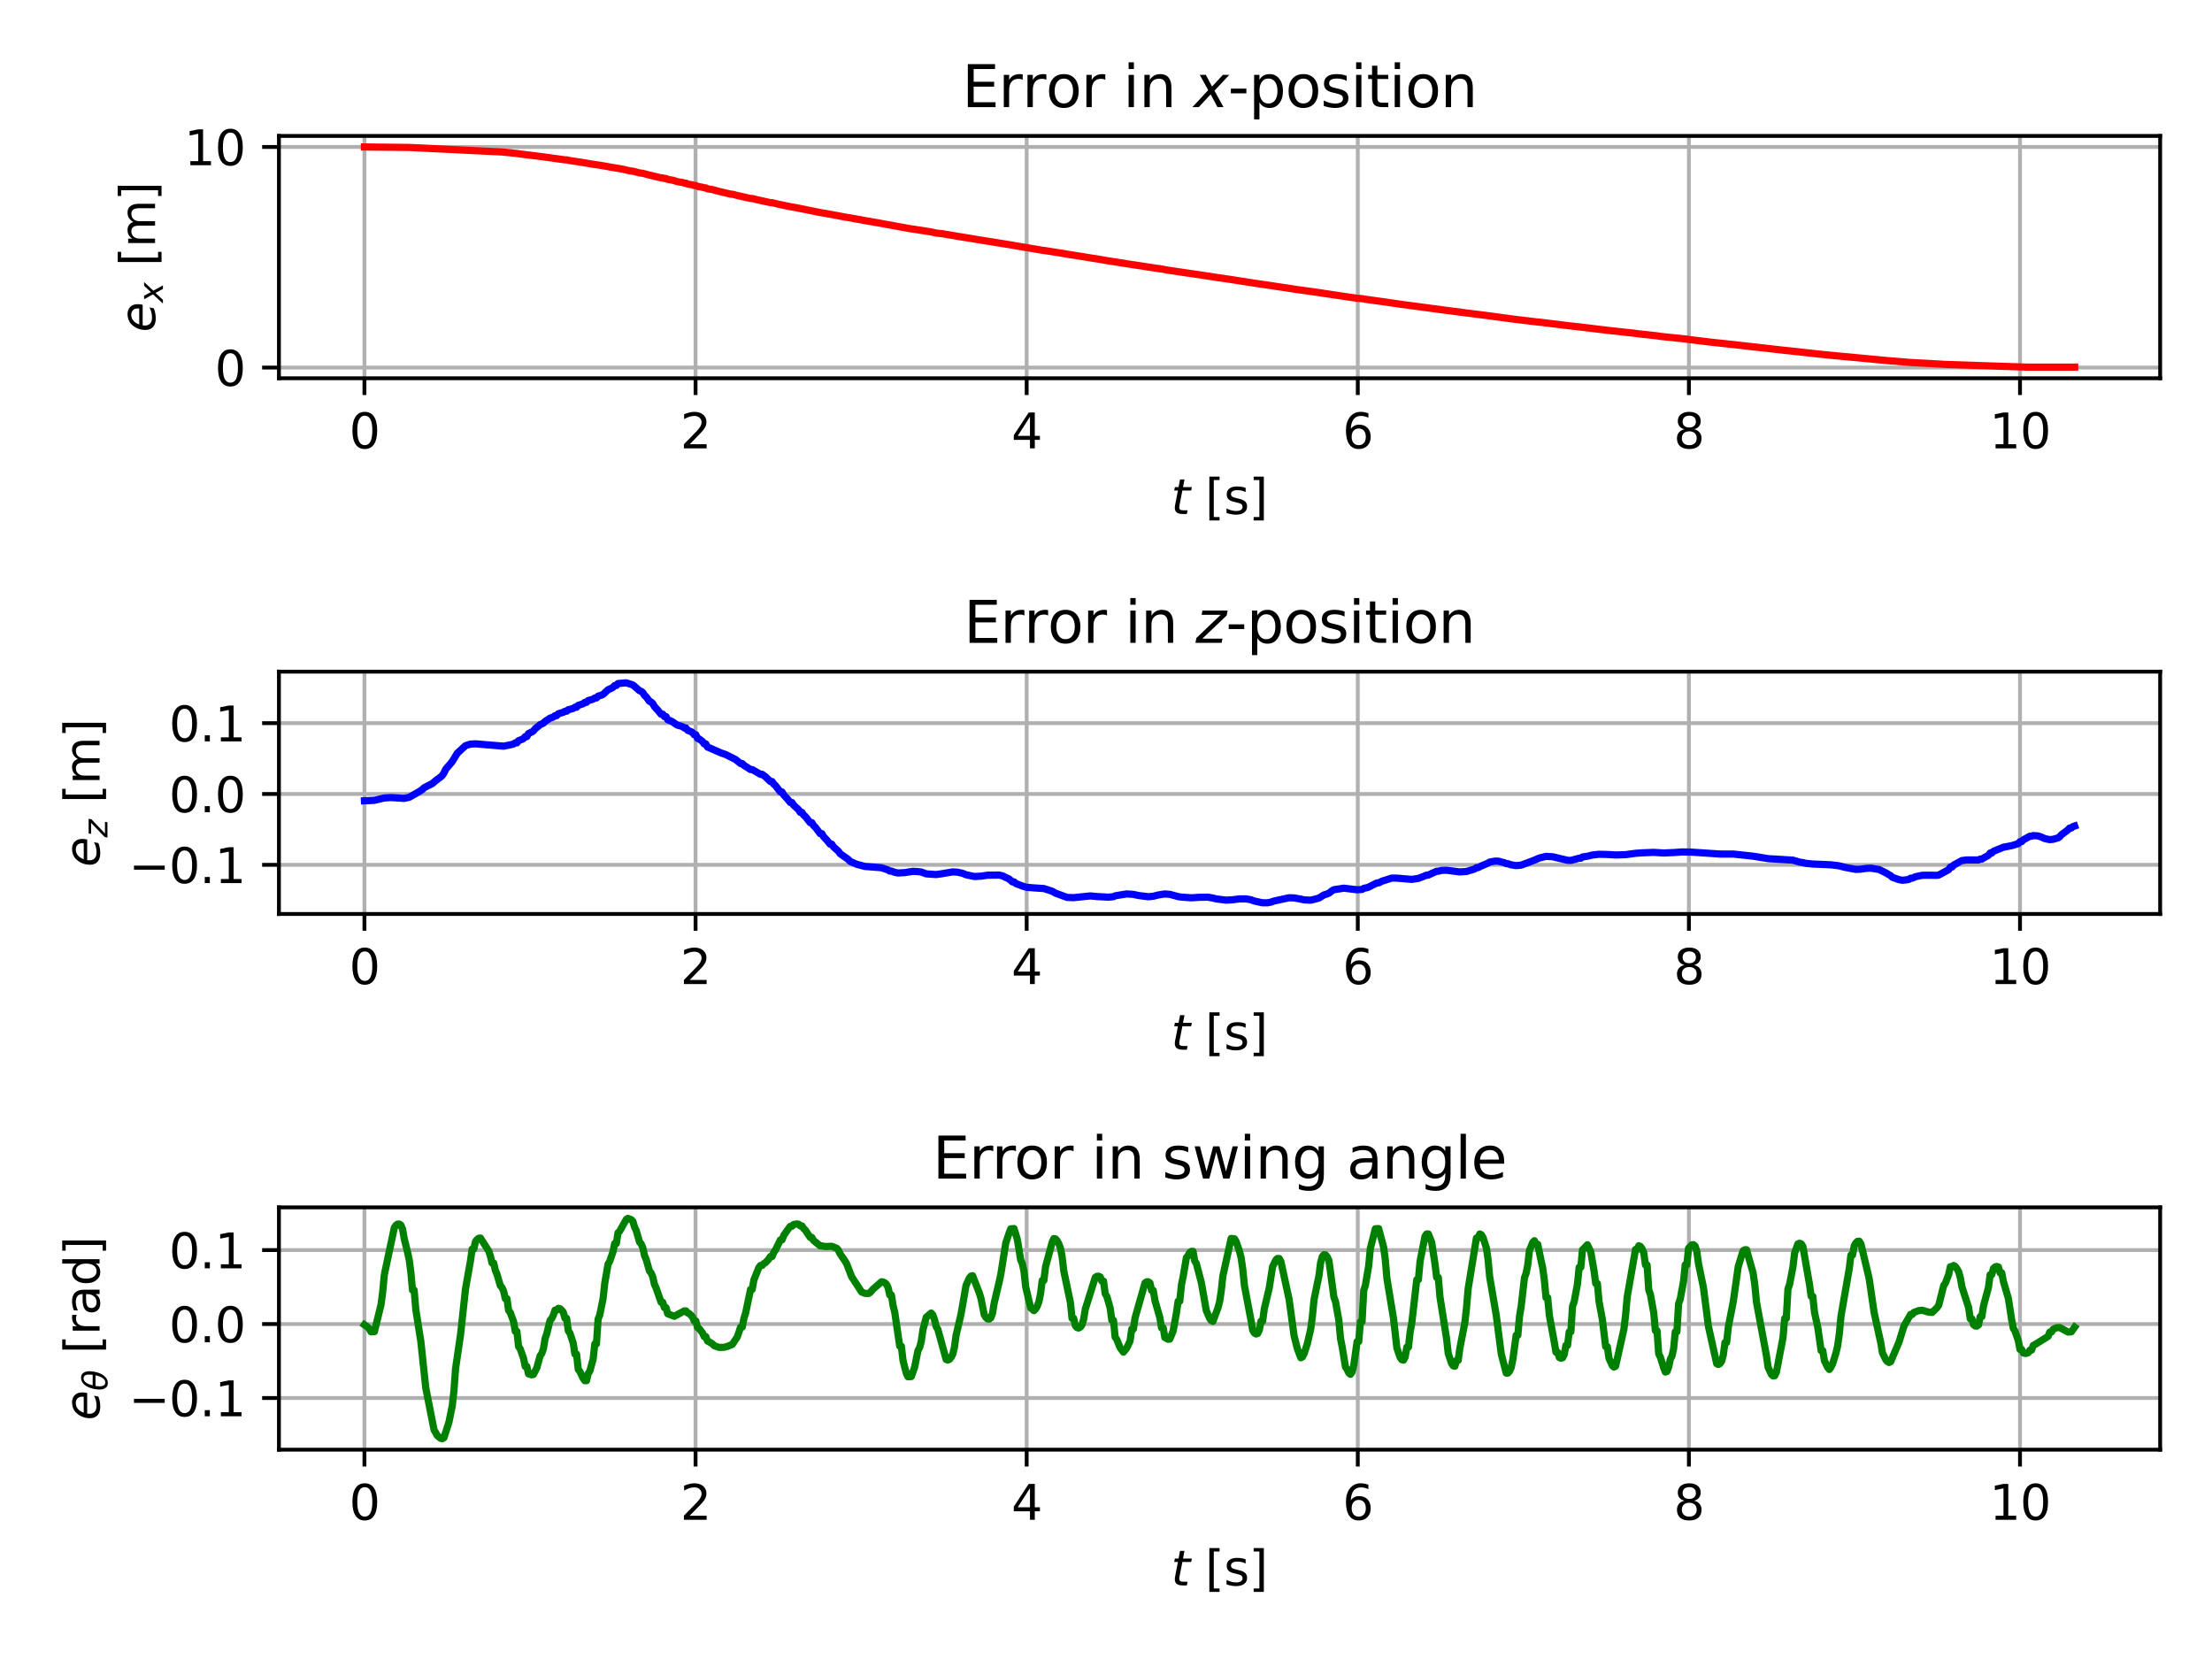<?xml version="1.0" encoding="utf-8" standalone="no"?>
<!DOCTYPE svg PUBLIC "-//W3C//DTD SVG 1.1//EN"
  "http://www.w3.org/Graphics/SVG/1.1/DTD/svg11.dtd">
<svg xmlns:xlink="http://www.w3.org/1999/xlink" width="460.8pt" height="345.6pt" viewBox="0 0 460.8 345.6" xmlns="http://www.w3.org/2000/svg" version="1.1">
 <defs>
  <style type="text/css">*{stroke-linejoin: round; stroke-linecap: butt}</style>
 </defs>
 <g id="figure_1">
  <g id="patch_1">
   <path d="M 0 345.6 
L 460.8 345.6 
L 460.8 0 
L 0 0 
z
" style="fill: #ffffff"/>
  </g>
  <g id="axes_1">
   <g id="patch_2">
    <path d="M 58.106 78.797 
L 450 78.797 
L 450 28.32 
L 58.106 28.32 
z
" style="fill: #ffffff"/>
   </g>
   <g id="matplotlib.axis_1">
    <g id="xtick_1">
     <g id="line2d_1">
      <path d="M 75.919 78.797 
L 75.919 28.32 
" clip-path="url(#pa7d3e29ae8)" style="fill: none; stroke: #b0b0b0; stroke-width: 0.8; stroke-linecap: square"/>
     </g>
     <g id="line2d_2">
      <defs>
       <path id="me70b15840b" d="M 0 0 
L 0 3.5 
" style="stroke: #000000; stroke-width: 0.8"/>
      </defs>
      <g>
       <use xlink:href="#me70b15840b" x="75.919" y="78.797" style="stroke: #000000; stroke-width: 0.8"/>
      </g>
     </g>
     <g id="text_1">
      <!-- 0 -->
      <g transform="translate(72.738 93.396)scale(0.1 -0.1)">
       <defs>
        <path id="DejaVuSans-30" d="M 2034 4250 
Q 1547 4250 1301 3770 
Q 1056 3291 1056 2328 
Q 1056 1369 1301 889 
Q 1547 409 2034 409 
Q 2525 409 2770 889 
Q 3016 1369 3016 2328 
Q 3016 3291 2770 3770 
Q 2525 4250 2034 4250 
z
M 2034 4750 
Q 2819 4750 3233 4129 
Q 3647 3509 3647 2328 
Q 3647 1150 3233 529 
Q 2819 -91 2034 -91 
Q 1250 -91 836 529 
Q 422 1150 422 2328 
Q 422 3509 836 4129 
Q 1250 4750 2034 4750 
z
" transform="scale(0.016)"/>
       </defs>
       <use xlink:href="#DejaVuSans-30"/>
      </g>
     </g>
    </g>
    <g id="xtick_2">
     <g id="line2d_3">
      <path d="M 144.897 78.797 
L 144.897 28.32 
" clip-path="url(#pa7d3e29ae8)" style="fill: none; stroke: #b0b0b0; stroke-width: 0.8; stroke-linecap: square"/>
     </g>
     <g id="line2d_4">
      <g>
       <use xlink:href="#me70b15840b" x="144.897" y="78.797" style="stroke: #000000; stroke-width: 0.8"/>
      </g>
     </g>
     <g id="text_2">
      <!-- 2 -->
      <g transform="translate(141.715 93.396)scale(0.1 -0.1)">
       <defs>
        <path id="DejaVuSans-32" d="M 1228 531 
L 3431 531 
L 3431 0 
L 469 0 
L 469 531 
Q 828 903 1448 1529 
Q 2069 2156 2228 2338 
Q 2531 2678 2651 2914 
Q 2772 3150 2772 3378 
Q 2772 3750 2511 3984 
Q 2250 4219 1831 4219 
Q 1534 4219 1204 4116 
Q 875 4013 500 3803 
L 500 4441 
Q 881 4594 1212 4672 
Q 1544 4750 1819 4750 
Q 2544 4750 2975 4387 
Q 3406 4025 3406 3419 
Q 3406 3131 3298 2873 
Q 3191 2616 2906 2266 
Q 2828 2175 2409 1742 
Q 1991 1309 1228 531 
z
" transform="scale(0.016)"/>
       </defs>
       <use xlink:href="#DejaVuSans-32"/>
      </g>
     </g>
    </g>
    <g id="xtick_3">
     <g id="line2d_5">
      <path d="M 213.874 78.797 
L 213.874 28.32 
" clip-path="url(#pa7d3e29ae8)" style="fill: none; stroke: #b0b0b0; stroke-width: 0.8; stroke-linecap: square"/>
     </g>
     <g id="line2d_6">
      <g>
       <use xlink:href="#me70b15840b" x="213.874" y="78.797" style="stroke: #000000; stroke-width: 0.8"/>
      </g>
     </g>
     <g id="text_3">
      <!-- 4 -->
      <g transform="translate(210.693 93.396)scale(0.1 -0.1)">
       <defs>
        <path id="DejaVuSans-34" d="M 2419 4116 
L 825 1625 
L 2419 1625 
L 2419 4116 
z
M 2253 4666 
L 3047 4666 
L 3047 1625 
L 3713 1625 
L 3713 1100 
L 3047 1100 
L 3047 0 
L 2419 0 
L 2419 1100 
L 313 1100 
L 313 1709 
L 2253 4666 
z
" transform="scale(0.016)"/>
       </defs>
       <use xlink:href="#DejaVuSans-34"/>
      </g>
     </g>
    </g>
    <g id="xtick_4">
     <g id="line2d_7">
      <path d="M 282.851 78.797 
L 282.851 28.32 
" clip-path="url(#pa7d3e29ae8)" style="fill: none; stroke: #b0b0b0; stroke-width: 0.8; stroke-linecap: square"/>
     </g>
     <g id="line2d_8">
      <g>
       <use xlink:href="#me70b15840b" x="282.851" y="78.797" style="stroke: #000000; stroke-width: 0.8"/>
      </g>
     </g>
     <g id="text_4">
      <!-- 6 -->
      <g transform="translate(279.67 93.396)scale(0.1 -0.1)">
       <defs>
        <path id="DejaVuSans-36" d="M 2113 2584 
Q 1688 2584 1439 2293 
Q 1191 2003 1191 1497 
Q 1191 994 1439 701 
Q 1688 409 2113 409 
Q 2538 409 2786 701 
Q 3034 994 3034 1497 
Q 3034 2003 2786 2293 
Q 2538 2584 2113 2584 
z
M 3366 4563 
L 3366 3988 
Q 3128 4100 2886 4159 
Q 2644 4219 2406 4219 
Q 1781 4219 1451 3797 
Q 1122 3375 1075 2522 
Q 1259 2794 1537 2939 
Q 1816 3084 2150 3084 
Q 2853 3084 3261 2657 
Q 3669 2231 3669 1497 
Q 3669 778 3244 343 
Q 2819 -91 2113 -91 
Q 1303 -91 875 529 
Q 447 1150 447 2328 
Q 447 3434 972 4092 
Q 1497 4750 2381 4750 
Q 2619 4750 2861 4703 
Q 3103 4656 3366 4563 
z
" transform="scale(0.016)"/>
       </defs>
       <use xlink:href="#DejaVuSans-36"/>
      </g>
     </g>
    </g>
    <g id="xtick_5">
     <g id="line2d_9">
      <path d="M 351.828 78.797 
L 351.828 28.32 
" clip-path="url(#pa7d3e29ae8)" style="fill: none; stroke: #b0b0b0; stroke-width: 0.8; stroke-linecap: square"/>
     </g>
     <g id="line2d_10">
      <g>
       <use xlink:href="#me70b15840b" x="351.828" y="78.797" style="stroke: #000000; stroke-width: 0.8"/>
      </g>
     </g>
     <g id="text_5">
      <!-- 8 -->
      <g transform="translate(348.647 93.396)scale(0.1 -0.1)">
       <defs>
        <path id="DejaVuSans-38" d="M 2034 2216 
Q 1584 2216 1326 1975 
Q 1069 1734 1069 1313 
Q 1069 891 1326 650 
Q 1584 409 2034 409 
Q 2484 409 2743 651 
Q 3003 894 3003 1313 
Q 3003 1734 2745 1975 
Q 2488 2216 2034 2216 
z
M 1403 2484 
Q 997 2584 770 2862 
Q 544 3141 544 3541 
Q 544 4100 942 4425 
Q 1341 4750 2034 4750 
Q 2731 4750 3128 4425 
Q 3525 4100 3525 3541 
Q 3525 3141 3298 2862 
Q 3072 2584 2669 2484 
Q 3125 2378 3379 2068 
Q 3634 1759 3634 1313 
Q 3634 634 3220 271 
Q 2806 -91 2034 -91 
Q 1263 -91 848 271 
Q 434 634 434 1313 
Q 434 1759 690 2068 
Q 947 2378 1403 2484 
z
M 1172 3481 
Q 1172 3119 1398 2916 
Q 1625 2713 2034 2713 
Q 2441 2713 2670 2916 
Q 2900 3119 2900 3481 
Q 2900 3844 2670 4047 
Q 2441 4250 2034 4250 
Q 1625 4250 1398 4047 
Q 1172 3844 1172 3481 
z
" transform="scale(0.016)"/>
       </defs>
       <use xlink:href="#DejaVuSans-38"/>
      </g>
     </g>
    </g>
    <g id="xtick_6">
     <g id="line2d_11">
      <path d="M 420.805 78.797 
L 420.805 28.32 
" clip-path="url(#pa7d3e29ae8)" style="fill: none; stroke: #b0b0b0; stroke-width: 0.8; stroke-linecap: square"/>
     </g>
     <g id="line2d_12">
      <g>
       <use xlink:href="#me70b15840b" x="420.805" y="78.797" style="stroke: #000000; stroke-width: 0.8"/>
      </g>
     </g>
     <g id="text_6">
      <!-- 10 -->
      <g transform="translate(414.443 93.396)scale(0.1 -0.1)">
       <defs>
        <path id="DejaVuSans-31" d="M 794 531 
L 1825 531 
L 1825 4091 
L 703 3866 
L 703 4441 
L 1819 4666 
L 2450 4666 
L 2450 531 
L 3481 531 
L 3481 0 
L 794 0 
L 794 531 
z
" transform="scale(0.016)"/>
       </defs>
       <use xlink:href="#DejaVuSans-31"/>
       <use xlink:href="#DejaVuSans-30" x="63.623"/>
      </g>
     </g>
    </g>
    <g id="text_7">
     <!-- $t$ [s] -->
     <g transform="translate(243.953 107.074)scale(0.1 -0.1)">
      <defs>
       <path id="DejaVuSans-Oblique-74" d="M 2706 3500 
L 2619 3053 
L 1472 3053 
L 1100 1153 
Q 1081 1047 1072 975 
Q 1063 903 1063 863 
Q 1063 663 1183 572 
Q 1303 481 1569 481 
L 2150 481 
L 2053 0 
L 1503 0 
Q 991 0 739 200 
Q 488 400 488 806 
Q 488 878 497 964 
Q 506 1050 525 1153 
L 897 3053 
L 409 3053 
L 500 3500 
L 978 3500 
L 1172 4494 
L 1747 4494 
L 1556 3500 
L 2706 3500 
z
" transform="scale(0.016)"/>
       <path id="DejaVuSans-20" transform="scale(0.016)"/>
       <path id="DejaVuSans-5b" d="M 550 4863 
L 1875 4863 
L 1875 4416 
L 1125 4416 
L 1125 -397 
L 1875 -397 
L 1875 -844 
L 550 -844 
L 550 4863 
z
" transform="scale(0.016)"/>
       <path id="DejaVuSans-73" d="M 2834 3397 
L 2834 2853 
Q 2591 2978 2328 3040 
Q 2066 3103 1784 3103 
Q 1356 3103 1142 2972 
Q 928 2841 928 2578 
Q 928 2378 1081 2264 
Q 1234 2150 1697 2047 
L 1894 2003 
Q 2506 1872 2764 1633 
Q 3022 1394 3022 966 
Q 3022 478 2636 193 
Q 2250 -91 1575 -91 
Q 1294 -91 989 -36 
Q 684 19 347 128 
L 347 722 
Q 666 556 975 473 
Q 1284 391 1588 391 
Q 1994 391 2212 530 
Q 2431 669 2431 922 
Q 2431 1156 2273 1281 
Q 2116 1406 1581 1522 
L 1381 1569 
Q 847 1681 609 1914 
Q 372 2147 372 2553 
Q 372 3047 722 3315 
Q 1072 3584 1716 3584 
Q 2034 3584 2315 3537 
Q 2597 3491 2834 3397 
z
" transform="scale(0.016)"/>
       <path id="DejaVuSans-5d" d="M 1947 4863 
L 1947 -844 
L 622 -844 
L 622 -397 
L 1369 -397 
L 1369 4416 
L 622 4416 
L 622 4863 
L 1947 4863 
z
" transform="scale(0.016)"/>
      </defs>
      <use xlink:href="#DejaVuSans-Oblique-74" transform="translate(0 0.016)"/>
      <use xlink:href="#DejaVuSans-20" transform="translate(39.209 0.016)"/>
      <use xlink:href="#DejaVuSans-5b" transform="translate(70.996 0.016)"/>
      <use xlink:href="#DejaVuSans-73" transform="translate(110.01 0.016)"/>
      <use xlink:href="#DejaVuSans-5d" transform="translate(162.109 0.016)"/>
     </g>
    </g>
   </g>
   <g id="matplotlib.axis_2">
    <g id="ytick_1">
     <g id="line2d_13">
      <path d="M 58.106 76.574 
L 450 76.574 
" clip-path="url(#pa7d3e29ae8)" style="fill: none; stroke: #b0b0b0; stroke-width: 0.8; stroke-linecap: square"/>
     </g>
     <g id="line2d_14">
      <defs>
       <path id="mbb4d085fab" d="M 0 0 
L -3.5 0 
" style="stroke: #000000; stroke-width: 0.8"/>
      </defs>
      <g>
       <use xlink:href="#mbb4d085fab" x="58.106" y="76.574" style="stroke: #000000; stroke-width: 0.8"/>
      </g>
     </g>
     <g id="text_8">
      <!-- 0 -->
      <g transform="translate(44.743 80.374)scale(0.1 -0.1)">
       <use xlink:href="#DejaVuSans-30"/>
      </g>
     </g>
    </g>
    <g id="ytick_2">
     <g id="line2d_15">
      <path d="M 58.106 30.616 
L 450 30.616 
" clip-path="url(#pa7d3e29ae8)" style="fill: none; stroke: #b0b0b0; stroke-width: 0.8; stroke-linecap: square"/>
     </g>
     <g id="line2d_16">
      <g>
       <use xlink:href="#mbb4d085fab" x="58.106" y="30.616" style="stroke: #000000; stroke-width: 0.8"/>
      </g>
     </g>
     <g id="text_9">
      <!-- 10 -->
      <g transform="translate(38.381 34.415)scale(0.1 -0.1)">
       <use xlink:href="#DejaVuSans-31"/>
       <use xlink:href="#DejaVuSans-30" x="63.623"/>
      </g>
     </g>
    </g>
    <g id="text_10">
     <!-- $e_x$ [m] -->
     <g transform="translate(32.301 69.209)rotate(-90)scale(0.1 -0.1)">
      <defs>
       <path id="DejaVuSans-Oblique-65" d="M 3078 2063 
Q 3088 2113 3092 2166 
Q 3097 2219 3097 2272 
Q 3097 2653 2873 2875 
Q 2650 3097 2266 3097 
Q 1838 3097 1509 2826 
Q 1181 2556 1013 2059 
L 3078 2063 
z
M 3578 1613 
L 903 1613 
Q 884 1494 878 1425 
Q 872 1356 872 1306 
Q 872 872 1139 634 
Q 1406 397 1894 397 
Q 2269 397 2603 481 
Q 2938 566 3225 728 
L 3116 159 
Q 2806 34 2476 -28 
Q 2147 -91 1806 -91 
Q 1078 -91 686 257 
Q 294 606 294 1247 
Q 294 1794 489 2264 
Q 684 2734 1063 3103 
Q 1306 3334 1642 3459 
Q 1978 3584 2356 3584 
Q 2950 3584 3301 3228 
Q 3653 2872 3653 2272 
Q 3653 2128 3634 1964 
Q 3616 1800 3578 1613 
z
" transform="scale(0.016)"/>
       <path id="DejaVuSans-Oblique-78" d="M 3841 3500 
L 2234 1784 
L 3219 0 
L 2559 0 
L 1819 1388 
L 531 0 
L -166 0 
L 1556 1844 
L 641 3500 
L 1300 3500 
L 1972 2234 
L 3144 3500 
L 3841 3500 
z
" transform="scale(0.016)"/>
       <path id="DejaVuSans-6d" d="M 3328 2828 
Q 3544 3216 3844 3400 
Q 4144 3584 4550 3584 
Q 5097 3584 5394 3201 
Q 5691 2819 5691 2113 
L 5691 0 
L 5113 0 
L 5113 2094 
Q 5113 2597 4934 2840 
Q 4756 3084 4391 3084 
Q 3944 3084 3684 2787 
Q 3425 2491 3425 1978 
L 3425 0 
L 2847 0 
L 2847 2094 
Q 2847 2600 2669 2842 
Q 2491 3084 2119 3084 
Q 1678 3084 1418 2786 
Q 1159 2488 1159 1978 
L 1159 0 
L 581 0 
L 581 3500 
L 1159 3500 
L 1159 2956 
Q 1356 3278 1631 3431 
Q 1906 3584 2284 3584 
Q 2666 3584 2933 3390 
Q 3200 3197 3328 2828 
z
" transform="scale(0.016)"/>
      </defs>
      <use xlink:href="#DejaVuSans-Oblique-65" transform="translate(0 0.016)"/>
      <use xlink:href="#DejaVuSans-Oblique-78" transform="translate(61.523 -16.391)scale(0.7)"/>
      <use xlink:href="#DejaVuSans-20" transform="translate(105.684 0.016)"/>
      <use xlink:href="#DejaVuSans-5b" transform="translate(137.471 0.016)"/>
      <use xlink:href="#DejaVuSans-6d" transform="translate(176.484 0.016)"/>
      <use xlink:href="#DejaVuSans-5d" transform="translate(273.896 0.016)"/>
     </g>
    </g>
   </g>
   <g id="line2d_17">
    <path d="M 75.919 30.616 
L 85.24 30.717 
L 104.573 31.66 
L 107.68 31.971 
L 108.37 32.081 
L 112.167 32.541 
L 117.691 33.3 
L 118.036 33.3 
L 118.727 33.45 
L 121.488 33.868 
L 122.869 34.11 
L 125.631 34.532 
L 127.012 34.785 
L 129.774 35.254 
L 131.155 35.581 
L 131.845 35.666 
L 133.226 36.019 
L 133.916 36.111 
L 134.952 36.389 
L 137.714 37.054 
L 138.059 37.054 
L 138.404 37.183 
L 138.749 37.183 
L 139.095 37.375 
L 140.13 37.536 
L 141.166 37.858 
L 142.202 38.02 
L 142.547 38.15 
L 142.892 38.15 
L 143.237 38.346 
L 144.273 38.509 
L 144.618 38.641 
L 144.963 38.641 
L 145.309 38.838 
L 146.344 39.003 
L 146.69 39.134 
L 147.035 39.134 
L 147.38 39.331 
L 148.416 39.493 
L 149.451 39.784 
L 152.213 40.448 
L 152.558 40.448 
L 153.594 40.724 
L 156.356 41.35 
L 156.701 41.35 
L 157.737 41.613 
L 160.498 42.219 
L 160.844 42.219 
L 162.224 42.558 
L 164.641 43.06 
L 165.331 43.17 
L 168.093 43.718 
L 170.855 44.278 
L 171.545 44.383 
L 174.652 44.951 
L 175.688 45.155 
L 179.14 45.756 
L 180.176 45.952 
L 183.283 46.485 
L 184.319 46.68 
L 186.735 47.122 
L 189.497 47.626 
L 190.187 47.719 
L 193.985 48.315 
L 195.02 48.546 
L 196.401 48.706 
L 199.853 49.287 
L 202.615 49.731 
L 203.651 49.912 
L 206.758 50.403 
L 207.793 50.577 
L 210.555 51.02 
L 211.591 51.203 
L 214.353 51.664 
L 217.114 52.133 
L 217.805 52.221 
L 221.257 52.764 
L 222.293 52.949 
L 225.745 53.49 
L 226.781 53.667 
L 229.197 54.044 
L 230.578 54.292 
L 234.03 54.827 
L 235.066 55 
L 238.173 55.465 
L 239.209 55.635 
L 242.316 56.087 
L 243.006 56.235 
L 246.458 56.748 
L 249.91 57.249 
L 252.672 57.669 
L 253.708 57.832 
L 256.124 58.178 
L 256.815 58.281 
L 257.85 58.45 
L 260.612 58.876 
L 261.648 59.043 
L 264.755 59.49 
L 265.79 59.653 
L 268.897 60.114 
L 269.933 60.281 
L 274.766 60.952 
L 276.147 61.171 
L 279.599 61.682 
L 282.706 62.141 
L 283.742 62.213 
L 284.432 62.341 
L 287.885 62.816 
L 290.646 63.217 
L 291.682 63.372 
L 296.515 64.012 
L 300.658 64.569 
L 305.491 65.197 
L 306.872 65.368 
L 309.979 65.763 
L 311.36 65.949 
L 315.502 66.506 
L 319.99 67.044 
L 321.026 67.148 
L 325.859 67.743 
L 326.894 67.869 
L 327.93 67.977 
L 331.728 68.429 
L 335.525 68.885 
L 340.358 69.405 
L 341.394 69.546 
L 345.191 69.961 
L 345.882 70.075 
L 351.405 70.649 
L 352.096 70.756 
L 355.548 71.18 
L 363.143 72.01 
L 364.523 72.17 
L 370.047 72.791 
L 371.773 72.991 
L 372.809 73.089 
L 376.606 73.507 
L 380.404 73.918 
L 389.379 74.761 
L 393.522 75.149 
L 398.01 75.51 
L 400.081 75.619 
L 405.605 75.931 
L 422.175 76.479 
L 431.841 76.477 
L 432.187 76.475 
L 432.187 76.475 
" clip-path="url(#pa7d3e29ae8)" style="fill: none; stroke: #ff0000; stroke-width: 1.5; stroke-linecap: square"/>
   </g>
   <g id="patch_3">
    <path d="M 58.106 78.797 
L 58.106 28.32 
" style="fill: none; stroke: #000000; stroke-width: 0.8; stroke-linejoin: miter; stroke-linecap: square"/>
   </g>
   <g id="patch_4">
    <path d="M 450 78.797 
L 450 28.32 
" style="fill: none; stroke: #000000; stroke-width: 0.8; stroke-linejoin: miter; stroke-linecap: square"/>
   </g>
   <g id="patch_5">
    <path d="M 58.106 78.797 
L 450 78.797 
" style="fill: none; stroke: #000000; stroke-width: 0.8; stroke-linejoin: miter; stroke-linecap: square"/>
   </g>
   <g id="patch_6">
    <path d="M 58.106 28.32 
L 450 28.32 
" style="fill: none; stroke: #000000; stroke-width: 0.8; stroke-linejoin: miter; stroke-linecap: square"/>
   </g>
   <g id="text_11">
    <!-- Error in $x$-position -->
    <g transform="translate(200.413 22.32)scale(0.12 -0.12)">
     <defs>
      <path id="DejaVuSans-45" d="M 628 4666 
L 3578 4666 
L 3578 4134 
L 1259 4134 
L 1259 2753 
L 3481 2753 
L 3481 2222 
L 1259 2222 
L 1259 531 
L 3634 531 
L 3634 0 
L 628 0 
L 628 4666 
z
" transform="scale(0.016)"/>
      <path id="DejaVuSans-72" d="M 2631 2963 
Q 2534 3019 2420 3045 
Q 2306 3072 2169 3072 
Q 1681 3072 1420 2755 
Q 1159 2438 1159 1844 
L 1159 0 
L 581 0 
L 581 3500 
L 1159 3500 
L 1159 2956 
Q 1341 3275 1631 3429 
Q 1922 3584 2338 3584 
Q 2397 3584 2469 3576 
Q 2541 3569 2628 3553 
L 2631 2963 
z
" transform="scale(0.016)"/>
      <path id="DejaVuSans-6f" d="M 1959 3097 
Q 1497 3097 1228 2736 
Q 959 2375 959 1747 
Q 959 1119 1226 758 
Q 1494 397 1959 397 
Q 2419 397 2687 759 
Q 2956 1122 2956 1747 
Q 2956 2369 2687 2733 
Q 2419 3097 1959 3097 
z
M 1959 3584 
Q 2709 3584 3137 3096 
Q 3566 2609 3566 1747 
Q 3566 888 3137 398 
Q 2709 -91 1959 -91 
Q 1206 -91 779 398 
Q 353 888 353 1747 
Q 353 2609 779 3096 
Q 1206 3584 1959 3584 
z
" transform="scale(0.016)"/>
      <path id="DejaVuSans-69" d="M 603 3500 
L 1178 3500 
L 1178 0 
L 603 0 
L 603 3500 
z
M 603 4863 
L 1178 4863 
L 1178 4134 
L 603 4134 
L 603 4863 
z
" transform="scale(0.016)"/>
      <path id="DejaVuSans-6e" d="M 3513 2113 
L 3513 0 
L 2938 0 
L 2938 2094 
Q 2938 2591 2744 2837 
Q 2550 3084 2163 3084 
Q 1697 3084 1428 2787 
Q 1159 2491 1159 1978 
L 1159 0 
L 581 0 
L 581 3500 
L 1159 3500 
L 1159 2956 
Q 1366 3272 1645 3428 
Q 1925 3584 2291 3584 
Q 2894 3584 3203 3211 
Q 3513 2838 3513 2113 
z
" transform="scale(0.016)"/>
      <path id="DejaVuSans-2d" d="M 313 2009 
L 1997 2009 
L 1997 1497 
L 313 1497 
L 313 2009 
z
" transform="scale(0.016)"/>
      <path id="DejaVuSans-70" d="M 1159 525 
L 1159 -1331 
L 581 -1331 
L 581 3500 
L 1159 3500 
L 1159 2969 
Q 1341 3281 1617 3432 
Q 1894 3584 2278 3584 
Q 2916 3584 3314 3078 
Q 3713 2572 3713 1747 
Q 3713 922 3314 415 
Q 2916 -91 2278 -91 
Q 1894 -91 1617 61 
Q 1341 213 1159 525 
z
M 3116 1747 
Q 3116 2381 2855 2742 
Q 2594 3103 2138 3103 
Q 1681 3103 1420 2742 
Q 1159 2381 1159 1747 
Q 1159 1113 1420 752 
Q 1681 391 2138 391 
Q 2594 391 2855 752 
Q 3116 1113 3116 1747 
z
" transform="scale(0.016)"/>
      <path id="DejaVuSans-74" d="M 1172 4494 
L 1172 3500 
L 2356 3500 
L 2356 3053 
L 1172 3053 
L 1172 1153 
Q 1172 725 1289 603 
Q 1406 481 1766 481 
L 2356 481 
L 2356 0 
L 1766 0 
Q 1100 0 847 248 
Q 594 497 594 1153 
L 594 3053 
L 172 3053 
L 172 3500 
L 594 3500 
L 594 4494 
L 1172 4494 
z
" transform="scale(0.016)"/>
     </defs>
     <use xlink:href="#DejaVuSans-45" transform="translate(0 0.016)"/>
     <use xlink:href="#DejaVuSans-72" transform="translate(63.184 0.016)"/>
     <use xlink:href="#DejaVuSans-72" transform="translate(104.297 0.016)"/>
     <use xlink:href="#DejaVuSans-6f" transform="translate(145.41 0.016)"/>
     <use xlink:href="#DejaVuSans-72" transform="translate(206.592 0.016)"/>
     <use xlink:href="#DejaVuSans-20" transform="translate(247.705 0.016)"/>
     <use xlink:href="#DejaVuSans-69" transform="translate(279.492 0.016)"/>
     <use xlink:href="#DejaVuSans-6e" transform="translate(307.275 0.016)"/>
     <use xlink:href="#DejaVuSans-20" transform="translate(370.654 0.016)"/>
     <use xlink:href="#DejaVuSans-Oblique-78" transform="translate(402.441 0.016)"/>
     <use xlink:href="#DejaVuSans-2d" transform="translate(461.621 0.016)"/>
     <use xlink:href="#DejaVuSans-70" transform="translate(497.705 0.016)"/>
     <use xlink:href="#DejaVuSans-6f" transform="translate(561.182 0.016)"/>
     <use xlink:href="#DejaVuSans-73" transform="translate(622.363 0.016)"/>
     <use xlink:href="#DejaVuSans-69" transform="translate(674.463 0.016)"/>
     <use xlink:href="#DejaVuSans-74" transform="translate(702.246 0.016)"/>
     <use xlink:href="#DejaVuSans-69" transform="translate(741.455 0.016)"/>
     <use xlink:href="#DejaVuSans-6f" transform="translate(769.238 0.016)"/>
     <use xlink:href="#DejaVuSans-6e" transform="translate(830.42 0.016)"/>
    </g>
   </g>
  </g>
  <g id="axes_2">
   <g id="patch_7">
    <path d="M 58.106 190.398 
L 450 190.398 
L 450 139.92 
L 58.106 139.92 
z
" style="fill: #ffffff"/>
   </g>
   <g id="matplotlib.axis_3">
    <g id="xtick_7">
     <g id="line2d_18">
      <path d="M 75.919 190.398 
L 75.919 139.92 
" clip-path="url(#p044cc1ec8c)" style="fill: none; stroke: #b0b0b0; stroke-width: 0.8; stroke-linecap: square"/>
     </g>
     <g id="line2d_19">
      <g>
       <use xlink:href="#me70b15840b" x="75.919" y="190.398" style="stroke: #000000; stroke-width: 0.8"/>
      </g>
     </g>
     <g id="text_12">
      <!-- 0 -->
      <g transform="translate(72.738 204.996)scale(0.1 -0.1)">
       <use xlink:href="#DejaVuSans-30"/>
      </g>
     </g>
    </g>
    <g id="xtick_8">
     <g id="line2d_20">
      <path d="M 144.897 190.398 
L 144.897 139.92 
" clip-path="url(#p044cc1ec8c)" style="fill: none; stroke: #b0b0b0; stroke-width: 0.8; stroke-linecap: square"/>
     </g>
     <g id="line2d_21">
      <g>
       <use xlink:href="#me70b15840b" x="144.897" y="190.398" style="stroke: #000000; stroke-width: 0.8"/>
      </g>
     </g>
     <g id="text_13">
      <!-- 2 -->
      <g transform="translate(141.715 204.996)scale(0.1 -0.1)">
       <use xlink:href="#DejaVuSans-32"/>
      </g>
     </g>
    </g>
    <g id="xtick_9">
     <g id="line2d_22">
      <path d="M 213.874 190.398 
L 213.874 139.92 
" clip-path="url(#p044cc1ec8c)" style="fill: none; stroke: #b0b0b0; stroke-width: 0.8; stroke-linecap: square"/>
     </g>
     <g id="line2d_23">
      <g>
       <use xlink:href="#me70b15840b" x="213.874" y="190.398" style="stroke: #000000; stroke-width: 0.8"/>
      </g>
     </g>
     <g id="text_14">
      <!-- 4 -->
      <g transform="translate(210.693 204.996)scale(0.1 -0.1)">
       <use xlink:href="#DejaVuSans-34"/>
      </g>
     </g>
    </g>
    <g id="xtick_10">
     <g id="line2d_24">
      <path d="M 282.851 190.398 
L 282.851 139.92 
" clip-path="url(#p044cc1ec8c)" style="fill: none; stroke: #b0b0b0; stroke-width: 0.8; stroke-linecap: square"/>
     </g>
     <g id="line2d_25">
      <g>
       <use xlink:href="#me70b15840b" x="282.851" y="190.398" style="stroke: #000000; stroke-width: 0.8"/>
      </g>
     </g>
     <g id="text_15">
      <!-- 6 -->
      <g transform="translate(279.67 204.996)scale(0.1 -0.1)">
       <use xlink:href="#DejaVuSans-36"/>
      </g>
     </g>
    </g>
    <g id="xtick_11">
     <g id="line2d_26">
      <path d="M 351.828 190.398 
L 351.828 139.92 
" clip-path="url(#p044cc1ec8c)" style="fill: none; stroke: #b0b0b0; stroke-width: 0.8; stroke-linecap: square"/>
     </g>
     <g id="line2d_27">
      <g>
       <use xlink:href="#me70b15840b" x="351.828" y="190.398" style="stroke: #000000; stroke-width: 0.8"/>
      </g>
     </g>
     <g id="text_16">
      <!-- 8 -->
      <g transform="translate(348.647 204.996)scale(0.1 -0.1)">
       <use xlink:href="#DejaVuSans-38"/>
      </g>
     </g>
    </g>
    <g id="xtick_12">
     <g id="line2d_28">
      <path d="M 420.805 190.398 
L 420.805 139.92 
" clip-path="url(#p044cc1ec8c)" style="fill: none; stroke: #b0b0b0; stroke-width: 0.8; stroke-linecap: square"/>
     </g>
     <g id="line2d_29">
      <g>
       <use xlink:href="#me70b15840b" x="420.805" y="190.398" style="stroke: #000000; stroke-width: 0.8"/>
      </g>
     </g>
     <g id="text_17">
      <!-- 10 -->
      <g transform="translate(414.443 204.996)scale(0.1 -0.1)">
       <use xlink:href="#DejaVuSans-31"/>
       <use xlink:href="#DejaVuSans-30" x="63.623"/>
      </g>
     </g>
    </g>
    <g id="text_18">
     <!-- $t$ [s] -->
     <g transform="translate(243.953 218.674)scale(0.1 -0.1)">
      <use xlink:href="#DejaVuSans-Oblique-74" transform="translate(0 0.016)"/>
      <use xlink:href="#DejaVuSans-20" transform="translate(39.209 0.016)"/>
      <use xlink:href="#DejaVuSans-5b" transform="translate(70.996 0.016)"/>
      <use xlink:href="#DejaVuSans-73" transform="translate(110.01 0.016)"/>
      <use xlink:href="#DejaVuSans-5d" transform="translate(162.109 0.016)"/>
     </g>
    </g>
   </g>
   <g id="matplotlib.axis_4">
    <g id="ytick_3">
     <g id="line2d_30">
      <path d="M 58.106 180.161 
L 450 180.161 
" clip-path="url(#p044cc1ec8c)" style="fill: none; stroke: #b0b0b0; stroke-width: 0.8; stroke-linecap: square"/>
     </g>
     <g id="line2d_31">
      <g>
       <use xlink:href="#mbb4d085fab" x="58.106" y="180.161" style="stroke: #000000; stroke-width: 0.8"/>
      </g>
     </g>
     <g id="text_19">
      <!-- −0.1 -->
      <g transform="translate(26.823 183.961)scale(0.1 -0.1)">
       <defs>
        <path id="DejaVuSans-2212" d="M 678 2272 
L 4684 2272 
L 4684 1741 
L 678 1741 
L 678 2272 
z
" transform="scale(0.016)"/>
        <path id="DejaVuSans-2e" d="M 684 794 
L 1344 794 
L 1344 0 
L 684 0 
L 684 794 
z
" transform="scale(0.016)"/>
       </defs>
       <use xlink:href="#DejaVuSans-2212"/>
       <use xlink:href="#DejaVuSans-30" x="83.789"/>
       <use xlink:href="#DejaVuSans-2e" x="147.412"/>
       <use xlink:href="#DejaVuSans-31" x="179.199"/>
      </g>
     </g>
    </g>
    <g id="ytick_4">
     <g id="line2d_32">
      <path d="M 58.106 165.404 
L 450 165.404 
" clip-path="url(#p044cc1ec8c)" style="fill: none; stroke: #b0b0b0; stroke-width: 0.8; stroke-linecap: square"/>
     </g>
     <g id="line2d_33">
      <g>
       <use xlink:href="#mbb4d085fab" x="58.106" y="165.404" style="stroke: #000000; stroke-width: 0.8"/>
      </g>
     </g>
     <g id="text_20">
      <!-- 0.0 -->
      <g transform="translate(35.203 169.204)scale(0.1 -0.1)">
       <use xlink:href="#DejaVuSans-30"/>
       <use xlink:href="#DejaVuSans-2e" x="63.623"/>
       <use xlink:href="#DejaVuSans-30" x="95.41"/>
      </g>
     </g>
    </g>
    <g id="ytick_5">
     <g id="line2d_34">
      <path d="M 58.106 150.647 
L 450 150.647 
" clip-path="url(#p044cc1ec8c)" style="fill: none; stroke: #b0b0b0; stroke-width: 0.8; stroke-linecap: square"/>
     </g>
     <g id="line2d_35">
      <g>
       <use xlink:href="#mbb4d085fab" x="58.106" y="150.647" style="stroke: #000000; stroke-width: 0.8"/>
      </g>
     </g>
     <g id="text_21">
      <!-- 0.1 -->
      <g transform="translate(35.203 154.446)scale(0.1 -0.1)">
       <use xlink:href="#DejaVuSans-30"/>
       <use xlink:href="#DejaVuSans-2e" x="63.623"/>
       <use xlink:href="#DejaVuSans-31" x="95.41"/>
      </g>
     </g>
    </g>
    <g id="text_22">
     <!-- $e_z$ [m] -->
     <g transform="translate(20.744 180.609)rotate(-90)scale(0.1 -0.1)">
      <defs>
       <path id="DejaVuSans-Oblique-7a" d="M 744 3500 
L 3475 3500 
L 3372 2975 
L 738 459 
L 2913 459 
L 2822 0 
L -19 0 
L 84 525 
L 2719 3041 
L 653 3041 
L 744 3500 
z
" transform="scale(0.016)"/>
      </defs>
      <use xlink:href="#DejaVuSans-Oblique-65" transform="translate(0 0.016)"/>
      <use xlink:href="#DejaVuSans-Oblique-7a" transform="translate(61.523 -16.391)scale(0.7)"/>
      <use xlink:href="#DejaVuSans-20" transform="translate(101.001 0.016)"/>
      <use xlink:href="#DejaVuSans-5b" transform="translate(132.788 0.016)"/>
      <use xlink:href="#DejaVuSans-6d" transform="translate(171.802 0.016)"/>
      <use xlink:href="#DejaVuSans-5d" transform="translate(269.214 0.016)"/>
     </g>
    </g>
   </g>
   <g id="line2d_36">
    <path d="M 75.919 166.819 
L 77.991 166.723 
L 80.062 166.231 
L 81.443 166.144 
L 84.205 166.317 
L 85.24 166.092 
L 87.312 164.914 
L 88.002 164.451 
L 88.347 164.1 
L 90.073 163.218 
L 90.764 162.629 
L 91.799 161.846 
L 92.145 161.535 
L 92.49 161.021 
L 92.835 160.262 
L 94.216 158.634 
L 95.252 156.92 
L 96.978 155.333 
L 98.013 155.013 
L 99.049 154.949 
L 100.775 155.098 
L 104.918 155.441 
L 106.644 155.086 
L 106.989 154.986 
L 107.334 154.747 
L 107.68 154.747 
L 108.025 154.296 
L 108.715 154.035 
L 109.061 153.849 
L 109.406 153.452 
L 109.751 153.452 
L 110.096 152.812 
L 110.787 152.481 
L 111.132 152.258 
L 111.477 151.812 
L 112.167 151.268 
L 112.513 150.955 
L 113.203 150.656 
L 113.548 150.28 
L 114.239 149.846 
L 114.584 149.603 
L 115.274 149.372 
L 115.62 149.082 
L 115.965 149.082 
L 116.31 148.685 
L 117.346 148.387 
L 117.691 148.166 
L 118.036 148.166 
L 118.381 147.846 
L 119.072 147.683 
L 119.417 147.571 
L 119.762 147.331 
L 120.108 147.331 
L 120.453 146.935 
L 121.143 146.724 
L 121.488 146.583 
L 121.834 146.314 
L 122.179 146.314 
L 122.524 145.937 
L 123.215 145.756 
L 123.56 145.637 
L 123.905 145.401 
L 124.25 145.401 
L 124.595 145.022 
L 125.286 144.809 
L 125.631 144.653 
L 126.667 143.691 
L 127.357 143.38 
L 127.702 143.177 
L 128.048 142.803 
L 128.393 142.803 
L 128.738 142.391 
L 130.464 142.248 
L 131.845 142.686 
L 133.226 143.889 
L 133.571 144.017 
L 133.916 144.284 
L 134.262 144.855 
L 134.607 145.156 
L 135.297 146.091 
L 135.642 146.249 
L 135.988 146.565 
L 136.333 147.19 
L 137.023 147.942 
L 137.714 148.776 
L 138.059 148.776 
L 138.404 149.278 
L 138.749 149.278 
L 139.095 149.931 
L 139.785 150.213 
L 140.13 150.383 
L 140.821 150.887 
L 141.166 151.074 
L 141.856 151.257 
L 142.202 151.381 
L 142.547 151.647 
L 142.892 151.647 
L 143.237 152.126 
L 143.928 152.409 
L 144.273 152.616 
L 144.618 153.067 
L 144.963 153.067 
L 145.309 153.816 
L 145.654 153.946 
L 146.344 154.462 
L 146.69 154.959 
L 147.035 154.959 
L 147.38 155.623 
L 148.07 155.906 
L 150.142 156.826 
L 151.177 157.184 
L 153.249 158.226 
L 154.284 159.064 
L 154.63 159.064 
L 154.975 159.435 
L 155.665 159.864 
L 156.356 160.314 
L 156.701 160.314 
L 157.391 160.706 
L 158.427 161.308 
L 158.772 161.308 
L 159.463 161.811 
L 160.498 162.812 
L 160.844 162.812 
L 161.189 163.348 
L 161.534 163.632 
L 162.57 164.98 
L 162.915 164.98 
L 163.26 165.585 
L 163.951 166.325 
L 164.641 167.18 
L 164.986 167.18 
L 165.331 167.733 
L 166.367 168.684 
L 166.712 169.23 
L 167.058 169.23 
L 167.403 169.785 
L 167.748 170.067 
L 168.784 171.378 
L 169.129 171.378 
L 169.474 171.98 
L 169.819 172.284 
L 170.855 173.658 
L 171.2 173.658 
L 171.545 174.261 
L 172.236 174.998 
L 172.926 175.851 
L 173.271 175.851 
L 173.617 176.4 
L 174.652 177.317 
L 174.998 177.813 
L 176.724 179.048 
L 177.069 179.43 
L 178.45 180.036 
L 180.176 180.497 
L 183.628 180.763 
L 185.009 181.231 
L 185.354 181.456 
L 185.699 181.456 
L 186.39 181.728 
L 187.08 181.862 
L 188.461 181.779 
L 190.187 181.515 
L 191.223 181.569 
L 191.913 181.655 
L 192.949 182.042 
L 195.02 182.182 
L 196.056 182.038 
L 198.473 181.631 
L 199.508 181.693 
L 200.544 181.941 
L 201.234 182.222 
L 202.96 182.593 
L 204.341 182.52 
L 205.722 182.32 
L 208.139 182.293 
L 208.829 182.448 
L 209.52 182.79 
L 210.21 183.1 
L 210.9 183.713 
L 211.246 183.713 
L 211.591 184.046 
L 213.317 184.697 
L 214.007 184.859 
L 215.734 184.989 
L 217.46 185.099 
L 219.186 185.659 
L 219.876 186.059 
L 222.293 186.944 
L 223.674 186.998 
L 227.126 186.635 
L 228.507 186.766 
L 230.923 186.898 
L 231.959 186.792 
L 232.304 186.617 
L 233.685 186.386 
L 234.721 186.222 
L 236.102 186.317 
L 237.137 186.548 
L 239.209 186.805 
L 240.244 186.707 
L 241.28 186.442 
L 242.661 186.226 
L 243.696 186.307 
L 245.422 186.776 
L 246.113 186.883 
L 248.184 187.027 
L 249.91 186.92 
L 251.636 186.901 
L 252.672 187.076 
L 253.363 187.259 
L 255.434 187.515 
L 256.815 187.431 
L 258.196 187.261 
L 259.577 187.249 
L 260.612 187.444 
L 261.303 187.702 
L 263.029 188.072 
L 264.064 188.064 
L 264.755 187.929 
L 265.445 187.692 
L 268.552 187.015 
L 269.588 187.05 
L 270.969 187.295 
L 271.659 187.458 
L 273.04 187.523 
L 273.731 187.364 
L 274.766 187.074 
L 275.802 186.429 
L 276.492 186.21 
L 276.838 186.059 
L 277.528 185.535 
L 277.873 185.344 
L 279.945 185.024 
L 282.706 185.355 
L 283.742 185.286 
L 284.087 185.066 
L 284.778 184.911 
L 285.123 184.797 
L 285.813 184.437 
L 286.849 183.924 
L 287.194 183.924 
L 287.885 183.568 
L 289.956 182.919 
L 290.992 182.928 
L 294.099 183.191 
L 295.479 182.979 
L 296.86 182.448 
L 297.206 182.298 
L 297.551 182.298 
L 298.241 181.963 
L 299.277 181.491 
L 299.622 181.491 
L 300.313 181.317 
L 301.348 181.29 
L 304.11 181.635 
L 305.491 181.544 
L 306.872 181.126 
L 307.217 181.017 
L 307.562 180.742 
L 307.907 180.742 
L 308.598 180.389 
L 309.979 179.808 
L 310.324 179.59 
L 311.36 179.395 
L 312.05 179.382 
L 313.431 179.734 
L 313.776 179.917 
L 314.121 179.917 
L 314.812 180.162 
L 315.847 180.323 
L 316.883 180.223 
L 319.3 179.326 
L 320.681 178.742 
L 322.061 178.399 
L 323.442 178.478 
L 326.549 179.217 
L 327.24 179.239 
L 328.966 178.782 
L 329.311 178.782 
L 329.656 178.524 
L 330.692 178.365 
L 331.728 178.118 
L 333.108 177.961 
L 334.835 178.004 
L 336.561 178.107 
L 338.632 178.043 
L 340.703 177.759 
L 342.084 177.661 
L 344.501 177.565 
L 346.572 177.692 
L 348.643 177.604 
L 350.369 177.478 
L 352.096 177.496 
L 358.31 177.912 
L 361.071 177.915 
L 365.214 178.359 
L 368.321 178.873 
L 373.499 179.183 
L 374.88 179.592 
L 375.571 179.694 
L 376.261 179.859 
L 377.642 179.993 
L 379.368 180.06 
L 381.439 180.158 
L 383.165 180.374 
L 384.201 180.657 
L 386.618 181.11 
L 387.653 181.059 
L 388.689 180.906 
L 389.725 180.852 
L 391.451 181.136 
L 392.832 181.821 
L 393.867 182.427 
L 394.212 182.763 
L 395.593 183.244 
L 396.284 183.376 
L 397.319 183.266 
L 397.665 183.19 
L 398.01 182.943 
L 398.355 182.943 
L 399.045 182.633 
L 400.426 182.342 
L 401.462 182.328 
L 403.533 182.343 
L 403.879 182.285 
L 405.95 181.161 
L 406.295 180.616 
L 406.64 180.616 
L 406.986 180.206 
L 408.712 179.263 
L 409.747 179.142 
L 412.164 179.151 
L 412.509 178.962 
L 412.854 178.962 
L 413.545 178.552 
L 414.235 178.185 
L 414.58 177.699 
L 414.926 177.699 
L 415.271 177.342 
L 417.342 176.493 
L 419.068 176.165 
L 420.449 175.745 
L 420.794 175.332 
L 421.14 175.332 
L 421.485 174.956 
L 422.866 174.2 
L 423.211 174.2 
L 423.556 174.06 
L 424.592 174.145 
L 425.282 174.382 
L 425.973 174.703 
L 427.008 174.91 
L 427.699 174.843 
L 428.734 174.541 
L 429.08 174.298 
L 429.425 173.894 
L 430.806 172.865 
L 431.151 172.487 
L 431.496 172.487 
L 431.841 172.188 
L 432.187 172.071 
L 432.187 172.071 
" clip-path="url(#p044cc1ec8c)" style="fill: none; stroke: #0000ff; stroke-width: 1.5; stroke-linecap: square"/>
   </g>
   <g id="patch_8">
    <path d="M 58.106 190.398 
L 58.106 139.92 
" style="fill: none; stroke: #000000; stroke-width: 0.8; stroke-linejoin: miter; stroke-linecap: square"/>
   </g>
   <g id="patch_9">
    <path d="M 450 190.398 
L 450 139.92 
" style="fill: none; stroke: #000000; stroke-width: 0.8; stroke-linejoin: miter; stroke-linecap: square"/>
   </g>
   <g id="patch_10">
    <path d="M 58.106 190.398 
L 450 190.398 
" style="fill: none; stroke: #000000; stroke-width: 0.8; stroke-linejoin: miter; stroke-linecap: square"/>
   </g>
   <g id="patch_11">
    <path d="M 58.106 139.92 
L 450 139.92 
" style="fill: none; stroke: #000000; stroke-width: 0.8; stroke-linejoin: miter; stroke-linecap: square"/>
   </g>
   <g id="text_23">
    <!-- Error in $z$-position -->
    <g transform="translate(200.773 133.92)scale(0.12 -0.12)">
     <use xlink:href="#DejaVuSans-45" transform="translate(0 0.016)"/>
     <use xlink:href="#DejaVuSans-72" transform="translate(63.184 0.016)"/>
     <use xlink:href="#DejaVuSans-72" transform="translate(104.297 0.016)"/>
     <use xlink:href="#DejaVuSans-6f" transform="translate(145.41 0.016)"/>
     <use xlink:href="#DejaVuSans-72" transform="translate(206.592 0.016)"/>
     <use xlink:href="#DejaVuSans-20" transform="translate(247.705 0.016)"/>
     <use xlink:href="#DejaVuSans-69" transform="translate(279.492 0.016)"/>
     <use xlink:href="#DejaVuSans-6e" transform="translate(307.275 0.016)"/>
     <use xlink:href="#DejaVuSans-20" transform="translate(370.654 0.016)"/>
     <use xlink:href="#DejaVuSans-Oblique-7a" transform="translate(402.441 0.016)"/>
     <use xlink:href="#DejaVuSans-2d" transform="translate(454.932 0.016)"/>
     <use xlink:href="#DejaVuSans-70" transform="translate(491.016 0.016)"/>
     <use xlink:href="#DejaVuSans-6f" transform="translate(554.492 0.016)"/>
     <use xlink:href="#DejaVuSans-73" transform="translate(615.674 0.016)"/>
     <use xlink:href="#DejaVuSans-69" transform="translate(667.773 0.016)"/>
     <use xlink:href="#DejaVuSans-74" transform="translate(695.557 0.016)"/>
     <use xlink:href="#DejaVuSans-69" transform="translate(734.766 0.016)"/>
     <use xlink:href="#DejaVuSans-6f" transform="translate(762.549 0.016)"/>
     <use xlink:href="#DejaVuSans-6e" transform="translate(823.73 0.016)"/>
    </g>
   </g>
  </g>
  <g id="axes_3">
   <g id="patch_12">
    <path d="M 58.106 301.998 
L 450 301.998 
L 450 251.52 
L 58.106 251.52 
z
" style="fill: #ffffff"/>
   </g>
   <g id="matplotlib.axis_5">
    <g id="xtick_13">
     <g id="line2d_37">
      <path d="M 75.919 301.998 
L 75.919 251.52 
" clip-path="url(#p1654c9890f)" style="fill: none; stroke: #b0b0b0; stroke-width: 0.8; stroke-linecap: square"/>
     </g>
     <g id="line2d_38">
      <g>
       <use xlink:href="#me70b15840b" x="75.919" y="301.998" style="stroke: #000000; stroke-width: 0.8"/>
      </g>
     </g>
     <g id="text_24">
      <!-- 0 -->
      <g transform="translate(72.738 316.596)scale(0.1 -0.1)">
       <use xlink:href="#DejaVuSans-30"/>
      </g>
     </g>
    </g>
    <g id="xtick_14">
     <g id="line2d_39">
      <path d="M 144.897 301.998 
L 144.897 251.52 
" clip-path="url(#p1654c9890f)" style="fill: none; stroke: #b0b0b0; stroke-width: 0.8; stroke-linecap: square"/>
     </g>
     <g id="line2d_40">
      <g>
       <use xlink:href="#me70b15840b" x="144.897" y="301.998" style="stroke: #000000; stroke-width: 0.8"/>
      </g>
     </g>
     <g id="text_25">
      <!-- 2 -->
      <g transform="translate(141.715 316.596)scale(0.1 -0.1)">
       <use xlink:href="#DejaVuSans-32"/>
      </g>
     </g>
    </g>
    <g id="xtick_15">
     <g id="line2d_41">
      <path d="M 213.874 301.998 
L 213.874 251.52 
" clip-path="url(#p1654c9890f)" style="fill: none; stroke: #b0b0b0; stroke-width: 0.8; stroke-linecap: square"/>
     </g>
     <g id="line2d_42">
      <g>
       <use xlink:href="#me70b15840b" x="213.874" y="301.998" style="stroke: #000000; stroke-width: 0.8"/>
      </g>
     </g>
     <g id="text_26">
      <!-- 4 -->
      <g transform="translate(210.693 316.596)scale(0.1 -0.1)">
       <use xlink:href="#DejaVuSans-34"/>
      </g>
     </g>
    </g>
    <g id="xtick_16">
     <g id="line2d_43">
      <path d="M 282.851 301.998 
L 282.851 251.52 
" clip-path="url(#p1654c9890f)" style="fill: none; stroke: #b0b0b0; stroke-width: 0.8; stroke-linecap: square"/>
     </g>
     <g id="line2d_44">
      <g>
       <use xlink:href="#me70b15840b" x="282.851" y="301.998" style="stroke: #000000; stroke-width: 0.8"/>
      </g>
     </g>
     <g id="text_27">
      <!-- 6 -->
      <g transform="translate(279.67 316.596)scale(0.1 -0.1)">
       <use xlink:href="#DejaVuSans-36"/>
      </g>
     </g>
    </g>
    <g id="xtick_17">
     <g id="line2d_45">
      <path d="M 351.828 301.998 
L 351.828 251.52 
" clip-path="url(#p1654c9890f)" style="fill: none; stroke: #b0b0b0; stroke-width: 0.8; stroke-linecap: square"/>
     </g>
     <g id="line2d_46">
      <g>
       <use xlink:href="#me70b15840b" x="351.828" y="301.998" style="stroke: #000000; stroke-width: 0.8"/>
      </g>
     </g>
     <g id="text_28">
      <!-- 8 -->
      <g transform="translate(348.647 316.596)scale(0.1 -0.1)">
       <use xlink:href="#DejaVuSans-38"/>
      </g>
     </g>
    </g>
    <g id="xtick_18">
     <g id="line2d_47">
      <path d="M 420.805 301.998 
L 420.805 251.52 
" clip-path="url(#p1654c9890f)" style="fill: none; stroke: #b0b0b0; stroke-width: 0.8; stroke-linecap: square"/>
     </g>
     <g id="line2d_48">
      <g>
       <use xlink:href="#me70b15840b" x="420.805" y="301.998" style="stroke: #000000; stroke-width: 0.8"/>
      </g>
     </g>
     <g id="text_29">
      <!-- 10 -->
      <g transform="translate(414.443 316.596)scale(0.1 -0.1)">
       <use xlink:href="#DejaVuSans-31"/>
       <use xlink:href="#DejaVuSans-30" x="63.623"/>
      </g>
     </g>
    </g>
    <g id="text_30">
     <!-- $t$ [s] -->
     <g transform="translate(243.953 330.274)scale(0.1 -0.1)">
      <use xlink:href="#DejaVuSans-Oblique-74" transform="translate(0 0.016)"/>
      <use xlink:href="#DejaVuSans-20" transform="translate(39.209 0.016)"/>
      <use xlink:href="#DejaVuSans-5b" transform="translate(70.996 0.016)"/>
      <use xlink:href="#DejaVuSans-73" transform="translate(110.01 0.016)"/>
      <use xlink:href="#DejaVuSans-5d" transform="translate(162.109 0.016)"/>
     </g>
    </g>
   </g>
   <g id="matplotlib.axis_6">
    <g id="ytick_6">
     <g id="line2d_49">
      <path d="M 58.106 291.233 
L 450 291.233 
" clip-path="url(#p1654c9890f)" style="fill: none; stroke: #b0b0b0; stroke-width: 0.8; stroke-linecap: square"/>
     </g>
     <g id="line2d_50">
      <g>
       <use xlink:href="#mbb4d085fab" x="58.106" y="291.233" style="stroke: #000000; stroke-width: 0.8"/>
      </g>
     </g>
     <g id="text_31">
      <!-- −0.1 -->
      <g transform="translate(26.823 295.032)scale(0.1 -0.1)">
       <use xlink:href="#DejaVuSans-2212"/>
       <use xlink:href="#DejaVuSans-30" x="83.789"/>
       <use xlink:href="#DejaVuSans-2e" x="147.412"/>
       <use xlink:href="#DejaVuSans-31" x="179.199"/>
      </g>
     </g>
    </g>
    <g id="ytick_7">
     <g id="line2d_51">
      <path d="M 58.106 275.824 
L 450 275.824 
" clip-path="url(#p1654c9890f)" style="fill: none; stroke: #b0b0b0; stroke-width: 0.8; stroke-linecap: square"/>
     </g>
     <g id="line2d_52">
      <g>
       <use xlink:href="#mbb4d085fab" x="58.106" y="275.824" style="stroke: #000000; stroke-width: 0.8"/>
      </g>
     </g>
     <g id="text_32">
      <!-- 0.0 -->
      <g transform="translate(35.203 279.624)scale(0.1 -0.1)">
       <use xlink:href="#DejaVuSans-30"/>
       <use xlink:href="#DejaVuSans-2e" x="63.623"/>
       <use xlink:href="#DejaVuSans-30" x="95.41"/>
      </g>
     </g>
    </g>
    <g id="ytick_8">
     <g id="line2d_53">
      <path d="M 58.106 260.416 
L 450 260.416 
" clip-path="url(#p1654c9890f)" style="fill: none; stroke: #b0b0b0; stroke-width: 0.8; stroke-linecap: square"/>
     </g>
     <g id="line2d_54">
      <g>
       <use xlink:href="#mbb4d085fab" x="58.106" y="260.416" style="stroke: #000000; stroke-width: 0.8"/>
      </g>
     </g>
     <g id="text_33">
      <!-- 0.1 -->
      <g transform="translate(35.203 264.215)scale(0.1 -0.1)">
       <use xlink:href="#DejaVuSans-30"/>
       <use xlink:href="#DejaVuSans-2e" x="63.623"/>
       <use xlink:href="#DejaVuSans-31" x="95.41"/>
      </g>
     </g>
    </g>
    <g id="text_34">
     <!-- $e_\theta$ [rad] -->
     <g transform="translate(20.744 295.909)rotate(-90)scale(0.1 -0.1)">
      <defs>
       <path id="DejaVuSans-Oblique-3b8" d="M 2913 2219 
L 925 2219 
Q 791 1284 928 888 
Q 1100 400 1566 400 
Q 2034 400 2391 891 
Q 2703 1322 2913 2219 
z
M 3009 2750 
Q 3094 3638 2984 3950 
Q 2813 4444 2353 4444 
Q 1875 4444 1525 3956 
Q 1250 3563 1034 2750 
L 3009 2750 
z
M 2444 4913 
Q 3194 4913 3494 4250 
Q 3794 3591 3566 2422 
Q 3341 1256 2781 594 
Q 2225 -72 1475 -72 
Q 722 -72 425 594 
Q 128 1256 353 2422 
Q 581 3591 1134 4250 
Q 1691 4913 2444 4913 
z
" transform="scale(0.016)"/>
       <path id="DejaVuSans-61" d="M 2194 1759 
Q 1497 1759 1228 1600 
Q 959 1441 959 1056 
Q 959 750 1161 570 
Q 1363 391 1709 391 
Q 2188 391 2477 730 
Q 2766 1069 2766 1631 
L 2766 1759 
L 2194 1759 
z
M 3341 1997 
L 3341 0 
L 2766 0 
L 2766 531 
Q 2569 213 2275 61 
Q 1981 -91 1556 -91 
Q 1019 -91 701 211 
Q 384 513 384 1019 
Q 384 1609 779 1909 
Q 1175 2209 1959 2209 
L 2766 2209 
L 2766 2266 
Q 2766 2663 2505 2880 
Q 2244 3097 1772 3097 
Q 1472 3097 1187 3025 
Q 903 2953 641 2809 
L 641 3341 
Q 956 3463 1253 3523 
Q 1550 3584 1831 3584 
Q 2591 3584 2966 3190 
Q 3341 2797 3341 1997 
z
" transform="scale(0.016)"/>
       <path id="DejaVuSans-64" d="M 2906 2969 
L 2906 4863 
L 3481 4863 
L 3481 0 
L 2906 0 
L 2906 525 
Q 2725 213 2448 61 
Q 2172 -91 1784 -91 
Q 1150 -91 751 415 
Q 353 922 353 1747 
Q 353 2572 751 3078 
Q 1150 3584 1784 3584 
Q 2172 3584 2448 3432 
Q 2725 3281 2906 2969 
z
M 947 1747 
Q 947 1113 1208 752 
Q 1469 391 1925 391 
Q 2381 391 2643 752 
Q 2906 1113 2906 1747 
Q 2906 2381 2643 2742 
Q 2381 3103 1925 3103 
Q 1469 3103 1208 2742 
Q 947 2381 947 1747 
z
" transform="scale(0.016)"/>
      </defs>
      <use xlink:href="#DejaVuSans-Oblique-65" transform="translate(0 0.016)"/>
      <use xlink:href="#DejaVuSans-Oblique-3b8" transform="translate(61.523 -16.391)scale(0.7)"/>
      <use xlink:href="#DejaVuSans-20" transform="translate(107.085 0.016)"/>
      <use xlink:href="#DejaVuSans-5b" transform="translate(138.872 0.016)"/>
      <use xlink:href="#DejaVuSans-72" transform="translate(177.886 0.016)"/>
      <use xlink:href="#DejaVuSans-61" transform="translate(218.999 0.016)"/>
      <use xlink:href="#DejaVuSans-64" transform="translate(280.278 0.016)"/>
      <use xlink:href="#DejaVuSans-5d" transform="translate(343.755 0.016)"/>
     </g>
    </g>
   </g>
   <g id="line2d_55">
    <path d="M 75.919 275.978 
L 76.61 276.459 
L 76.955 276.865 
L 77.3 277.444 
L 77.991 277.412 
L 79.372 271.804 
L 79.717 269.17 
L 80.062 265.555 
L 81.098 260.64 
L 81.788 257.431 
L 82.133 255.762 
L 82.479 255.259 
L 82.824 255.003 
L 83.169 254.988 
L 83.514 255.219 
L 83.859 256.059 
L 84.205 258.042 
L 84.895 260.817 
L 85.24 262.416 
L 85.586 265.007 
L 85.931 268.758 
L 86.276 268.758 
L 86.621 272.83 
L 87.657 279.376 
L 88.693 289.103 
L 90.419 297.865 
L 91.109 299.066 
L 91.799 299.639 
L 92.145 299.703 
L 92.49 299.494 
L 93.526 296.254 
L 94.216 292.848 
L 94.561 289.724 
L 94.906 285.085 
L 95.942 278.011 
L 96.978 268.467 
L 98.013 262.611 
L 98.359 260.199 
L 98.704 260.199 
L 99.049 258.651 
L 99.394 258.205 
L 99.74 257.951 
L 100.085 257.904 
L 101.811 260.612 
L 102.156 261.646 
L 102.501 263.121 
L 102.847 263.121 
L 103.192 264.667 
L 103.537 265.458 
L 104.227 267.824 
L 104.573 268.211 
L 104.918 268.98 
L 105.263 270.527 
L 105.608 270.527 
L 105.954 272.992 
L 106.299 273.436 
L 106.989 275.322 
L 107.334 277.347 
L 107.68 277.347 
L 108.025 280.486 
L 108.37 281.001 
L 109.061 282.962 
L 109.406 284.651 
L 109.751 284.651 
L 110.096 286.202 
L 110.787 286.405 
L 111.132 286.31 
L 111.822 284.971 
L 112.513 282.45 
L 112.858 281.963 
L 113.203 280.955 
L 113.548 278.881 
L 113.894 277.859 
L 114.584 275.07 
L 114.929 274.674 
L 115.274 273.963 
L 115.62 272.921 
L 115.965 272.921 
L 116.31 272.547 
L 116.655 272.633 
L 117.001 272.926 
L 117.346 273.37 
L 117.691 274.629 
L 118.036 274.629 
L 118.381 277.223 
L 118.727 277.72 
L 119.417 279.831 
L 119.762 282.084 
L 120.108 282.084 
L 120.453 285.254 
L 120.798 285.711 
L 121.488 287.149 
L 121.834 287.625 
L 122.179 287.625 
L 122.524 286.133 
L 122.869 285.639 
L 123.56 283.114 
L 123.905 279.97 
L 124.25 279.97 
L 124.595 274.802 
L 124.941 273.931 
L 125.631 270.523 
L 125.976 267.352 
L 126.667 263.336 
L 127.012 262.767 
L 127.702 260.749 
L 128.048 259.053 
L 128.393 259.053 
L 128.738 256.823 
L 129.083 256.485 
L 130.464 254.023 
L 130.809 253.814 
L 131.5 254.078 
L 131.845 254.448 
L 132.19 255.603 
L 132.535 256.33 
L 133.226 258.733 
L 133.571 259.14 
L 133.916 259.953 
L 134.262 261.558 
L 134.607 262.358 
L 135.297 264.775 
L 135.642 265.183 
L 135.988 265.996 
L 136.333 267.564 
L 136.678 268.305 
L 137.714 271.289 
L 138.059 271.289 
L 138.404 272.405 
L 138.749 272.405 
L 139.095 273.677 
L 140.476 274.211 
L 142.547 273.088 
L 142.892 273.088 
L 143.237 273.501 
L 143.583 273.642 
L 144.273 274.34 
L 144.618 275.184 
L 144.963 275.184 
L 145.309 276.549 
L 145.654 276.778 
L 146.344 277.66 
L 146.69 278.436 
L 147.035 278.436 
L 147.38 279.347 
L 148.07 279.73 
L 148.416 279.958 
L 148.761 280.322 
L 149.796 280.69 
L 150.832 280.669 
L 151.523 280.482 
L 152.558 280.061 
L 153.594 278.498 
L 154.284 276.453 
L 154.63 276.453 
L 154.975 274.606 
L 155.32 273.56 
L 156.356 268.603 
L 156.701 268.603 
L 157.046 266.631 
L 158.082 264.051 
L 158.427 263.615 
L 158.772 263.615 
L 159.117 263.226 
L 159.463 263.043 
L 160.153 262.291 
L 160.498 261.749 
L 160.844 261.749 
L 161.189 260.88 
L 161.534 260.41 
L 162.57 258.286 
L 162.915 258.286 
L 163.26 257.385 
L 163.951 256.361 
L 164.641 255.452 
L 164.986 255.452 
L 165.331 255.085 
L 166.022 254.95 
L 166.367 255.029 
L 166.712 255.37 
L 167.058 255.37 
L 167.403 255.913 
L 167.748 256.234 
L 168.784 257.777 
L 169.129 257.777 
L 169.474 258.412 
L 170.855 259.538 
L 171.2 259.538 
L 171.891 259.673 
L 173.271 259.623 
L 174.307 260.037 
L 174.652 260.434 
L 174.998 261.181 
L 176.033 262.692 
L 176.378 263.272 
L 177.414 265.957 
L 179.485 269.144 
L 180.176 269.428 
L 180.866 269.468 
L 181.212 269.3 
L 181.902 268.531 
L 183.628 267.015 
L 183.973 267.063 
L 184.319 267.23 
L 184.664 267.523 
L 185.009 268.238 
L 185.354 269.773 
L 185.699 269.773 
L 186.045 272.011 
L 186.39 273.361 
L 187.425 280.433 
L 187.771 280.433 
L 188.116 283.43 
L 188.806 286.108 
L 189.152 286.803 
L 189.842 286.761 
L 190.532 284.817 
L 191.223 281.357 
L 191.568 280.724 
L 191.913 279.453 
L 192.259 277.044 
L 192.949 274.407 
L 193.985 273.525 
L 194.33 273.94 
L 194.675 274.913 
L 195.02 276.347 
L 195.366 276.904 
L 197.092 283.187 
L 197.437 283.324 
L 197.782 283.18 
L 198.127 282.767 
L 198.473 282.109 
L 198.818 280.702 
L 199.163 278.189 
L 200.199 273.768 
L 201.234 267.806 
L 201.925 266.247 
L 202.27 265.84 
L 202.615 265.755 
L 203.996 269.324 
L 204.341 270.437 
L 205.032 273.884 
L 205.377 274.452 
L 205.722 274.757 
L 206.067 274.785 
L 206.413 274.523 
L 206.758 273.59 
L 207.103 271.454 
L 208.139 267.061 
L 208.484 265.472 
L 209.52 258.928 
L 210.21 256.879 
L 210.555 255.987 
L 211.246 255.932 
L 211.936 258.227 
L 212.627 262.45 
L 212.972 263.249 
L 213.317 264.868 
L 213.662 268.039 
L 214.698 272.444 
L 215.388 273.031 
L 215.734 272.7 
L 216.079 272.072 
L 216.424 271.179 
L 216.769 269.455 
L 217.114 266.733 
L 217.46 266.733 
L 217.805 263.894 
L 219.186 258.785 
L 219.531 258.015 
L 219.876 258.085 
L 220.221 258.454 
L 220.567 259.105 
L 220.912 260.015 
L 221.257 261.8 
L 221.602 264.763 
L 222.983 271.317 
L 223.328 274.641 
L 223.674 274.641 
L 224.019 276.192 
L 224.364 276.556 
L 224.709 276.651 
L 225.055 276.457 
L 225.4 275.978 
L 225.745 274.798 
L 226.09 272.702 
L 228.161 266.112 
L 228.507 265.885 
L 228.852 265.851 
L 229.197 266.011 
L 229.542 266.89 
L 229.888 266.89 
L 230.233 269.511 
L 230.578 270.068 
L 231.268 272.503 
L 231.614 275.049 
L 231.959 275.049 
L 232.304 278.547 
L 232.649 279.055 
L 233.34 280.759 
L 234.03 281.679 
L 234.721 280.81 
L 235.411 279.356 
L 235.756 276.878 
L 236.102 276.878 
L 236.447 274.561 
L 238.518 267.277 
L 238.863 267.027 
L 239.209 267.018 
L 239.554 267.252 
L 239.899 268.819 
L 240.244 268.819 
L 240.589 270.885 
L 241.625 274.499 
L 241.97 276.611 
L 242.316 276.611 
L 242.661 278.631 
L 243.351 278.995 
L 243.696 278.952 
L 244.387 277.268 
L 245.077 273.478 
L 245.422 271.069 
L 245.768 271.069 
L 246.113 267.668 
L 246.458 266.002 
L 247.149 261.994 
L 247.494 261.557 
L 247.839 260.928 
L 248.184 260.686 
L 248.529 260.686 
L 248.875 262.671 
L 249.22 263.214 
L 250.256 267.156 
L 251.291 273.012 
L 251.982 274.641 
L 252.327 275.106 
L 252.672 275.275 
L 253.708 272.502 
L 254.053 271.212 
L 254.398 269.011 
L 254.743 265.83 
L 256.47 257.99 
L 257.16 258.062 
L 257.505 258.628 
L 258.196 260.626 
L 258.541 261.983 
L 258.886 264.333 
L 259.231 267.786 
L 260.612 275.062 
L 260.957 277.122 
L 261.303 277.674 
L 261.648 277.891 
L 261.993 277.786 
L 262.338 277.069 
L 262.684 275.233 
L 263.029 275.233 
L 263.374 272.684 
L 264.41 268.274 
L 265.1 263.872 
L 265.79 262.45 
L 266.136 262.158 
L 266.481 262.174 
L 266.826 262.791 
L 267.517 265.942 
L 268.552 270.714 
L 269.588 278.307 
L 270.278 281.002 
L 270.969 282.846 
L 271.314 282.668 
L 271.659 282.037 
L 272.35 279.884 
L 273.04 276.888 
L 273.385 274.327 
L 273.731 270.78 
L 274.766 265.719 
L 275.111 263.012 
L 275.457 261.766 
L 275.802 261.369 
L 276.147 261.431 
L 276.492 261.837 
L 276.838 262.601 
L 277.873 270.215 
L 278.218 271.17 
L 278.909 275.06 
L 279.254 278.831 
L 279.599 280.576 
L 280.29 284.784 
L 280.635 285.279 
L 280.98 286.011 
L 281.325 286.297 
L 281.671 285.823 
L 282.016 284.382 
L 282.706 279.478 
L 283.051 279.478 
L 283.397 275.349 
L 283.742 275.349 
L 284.087 268.833 
L 284.432 267.77 
L 285.123 263.694 
L 285.468 260.065 
L 286.504 255.978 
L 287.194 255.936 
L 288.23 259.789 
L 288.575 262.37 
L 288.92 266.328 
L 290.301 274.717 
L 290.992 280.805 
L 291.682 282.803 
L 292.027 283.262 
L 292.372 283.335 
L 292.718 282.715 
L 293.063 280.642 
L 293.408 280.642 
L 293.753 277.482 
L 294.099 275.632 
L 295.134 266.587 
L 295.479 266.587 
L 295.825 262.76 
L 296.86 257.527 
L 297.206 257.056 
L 297.551 257.056 
L 298.241 258.785 
L 298.932 263.271 
L 299.277 266.103 
L 299.622 266.103 
L 299.967 270.141 
L 301.348 278.882 
L 301.693 281.944 
L 302.384 283.998 
L 302.729 284.523 
L 303.074 284.607 
L 303.419 283.394 
L 303.765 283.394 
L 304.11 280.882 
L 305.146 275.566 
L 305.491 272.569 
L 305.836 268.507 
L 307.562 257.921 
L 307.907 257.921 
L 308.253 257.059 
L 308.598 257.233 
L 308.943 257.795 
L 309.633 259.954 
L 309.979 262.275 
L 310.324 265.973 
L 311.705 274.068 
L 312.74 282.069 
L 313.776 286.039 
L 314.121 286.039 
L 314.467 285.649 
L 314.812 284.898 
L 315.157 283.165 
L 315.847 278.151 
L 316.193 278.151 
L 316.538 274.215 
L 316.883 272.174 
L 317.574 266.176 
L 317.919 265.23 
L 318.264 263.439 
L 318.609 260.505 
L 319.3 258.802 
L 319.645 258.467 
L 319.99 259.221 
L 320.335 259.221 
L 321.026 262.568 
L 321.371 264.116 
L 321.716 266.673 
L 322.061 270.329 
L 322.407 270.329 
L 322.752 273.99 
L 323.787 279.608 
L 324.133 281.686 
L 324.478 281.686 
L 324.823 282.775 
L 325.168 282.947 
L 325.514 282.849 
L 325.859 282.159 
L 326.204 280.265 
L 326.549 280.265 
L 326.894 277.441 
L 327.24 277.441 
L 327.585 272.113 
L 327.93 271.172 
L 328.621 267.445 
L 328.966 264.003 
L 329.311 264.003 
L 329.656 260.374 
L 330.692 259.305 
L 331.382 260.761 
L 332.073 264.781 
L 332.418 267.382 
L 332.763 267.382 
L 333.108 271.126 
L 333.799 274.855 
L 334.489 280.527 
L 334.835 280.527 
L 335.18 282.95 
L 335.87 284.477 
L 336.215 284.788 
L 336.561 284.584 
L 338.287 276.899 
L 338.632 274.034 
L 338.977 270.17 
L 340.703 260.29 
L 341.048 260.29 
L 341.394 259.508 
L 341.739 259.662 
L 342.084 260.167 
L 342.429 261.001 
L 342.775 263.522 
L 343.12 263.522 
L 343.465 268.704 
L 343.81 269.651 
L 344.501 273.481 
L 344.846 277.205 
L 345.191 277.205 
L 345.536 282.027 
L 345.882 282.714 
L 346.572 284.908 
L 346.917 285.817 
L 347.262 285.696 
L 347.608 284.808 
L 347.953 283.176 
L 348.298 282.497 
L 348.643 280.974 
L 348.989 277.43 
L 349.334 277.43 
L 349.679 271.615 
L 350.024 270.636 
L 350.715 266.857 
L 351.06 263.48 
L 351.405 263.48 
L 351.75 260.042 
L 352.441 259.328 
L 352.786 259.284 
L 353.131 259.595 
L 353.476 260.7 
L 353.822 263.184 
L 354.857 268.219 
L 355.893 276.302 
L 357.619 284.085 
L 357.964 284.243 
L 358.31 284.057 
L 358.655 283.549 
L 359 282.244 
L 359.345 279.673 
L 359.69 279.673 
L 360.036 276.471 
L 361.071 271.149 
L 362.107 263.852 
L 362.797 261.574 
L 363.143 260.541 
L 363.488 260.347 
L 363.833 260.347 
L 365.214 265.229 
L 365.559 267.667 
L 365.904 271.232 
L 367.976 282.373 
L 368.321 284.813 
L 369.011 286.314 
L 369.357 286.621 
L 369.702 286.593 
L 370.047 285.891 
L 370.737 282.279 
L 371.428 278.696 
L 371.773 274.66 
L 372.118 274.66 
L 372.464 268.531 
L 372.809 267.557 
L 373.499 263.94 
L 373.844 261.049 
L 374.535 259.126 
L 374.88 258.997 
L 375.225 259.129 
L 375.571 259.643 
L 376.951 267.554 
L 377.297 270.054 
L 377.642 270.054 
L 377.987 273.367 
L 378.678 276.519 
L 379.368 281.355 
L 379.713 281.355 
L 380.058 283.461 
L 380.749 284.876 
L 381.094 285.284 
L 381.439 284.771 
L 381.784 284.056 
L 382.475 281.806 
L 382.82 280.349 
L 383.165 277.848 
L 383.511 274.196 
L 385.237 264.263 
L 385.582 261.449 
L 385.927 261.449 
L 386.272 259.517 
L 386.618 258.919 
L 386.963 258.593 
L 387.308 258.567 
L 387.653 259.105 
L 388.344 261.981 
L 389.379 266.342 
L 390.415 273.436 
L 391.796 279.705 
L 392.141 281.812 
L 392.832 283.234 
L 393.177 283.647 
L 393.522 283.83 
L 393.867 283.658 
L 394.558 282.024 
L 395.593 279.596 
L 396.629 276.244 
L 398.01 273.825 
L 398.355 273.825 
L 398.7 273.4 
L 399.736 273.017 
L 400.426 272.948 
L 401.807 273.352 
L 402.498 273.401 
L 403.533 272.399 
L 403.879 271.871 
L 404.914 267.777 
L 405.259 267.299 
L 405.95 265.462 
L 406.295 263.877 
L 406.64 263.877 
L 406.986 263.623 
L 407.331 263.858 
L 407.676 264.306 
L 408.021 264.935 
L 408.366 266.145 
L 408.712 268.088 
L 410.093 272.359 
L 410.438 274.728 
L 410.783 274.728 
L 411.128 275.955 
L 411.473 276.227 
L 411.819 276.246 
L 412.164 275.999 
L 412.509 274.283 
L 412.854 274.283 
L 413.2 272.027 
L 414.235 268.184 
L 414.58 265.536 
L 414.926 265.536 
L 415.271 264.247 
L 415.616 263.925 
L 415.961 263.826 
L 416.307 263.944 
L 416.652 265.158 
L 416.997 265.158 
L 417.342 266.939 
L 418.378 270.483 
L 419.068 274.955 
L 419.413 276.728 
L 419.759 277.283 
L 420.449 279.281 
L 420.794 281.105 
L 421.14 281.105 
L 421.485 281.832 
L 421.83 281.948 
L 422.175 281.924 
L 422.52 281.783 
L 422.866 281.254 
L 423.211 281.254 
L 423.556 280.294 
L 424.247 279.899 
L 426.663 278.383 
L 427.008 277.489 
L 427.354 277.489 
L 427.699 276.919 
L 428.389 276.592 
L 429.08 276.544 
L 430.806 277.494 
L 431.496 277.437 
L 432.187 276.466 
L 432.187 276.466 
" clip-path="url(#p1654c9890f)" style="fill: none; stroke: #008000; stroke-width: 1.5; stroke-linecap: square"/>
   </g>
   <g id="patch_13">
    <path d="M 58.106 301.998 
L 58.106 251.52 
" style="fill: none; stroke: #000000; stroke-width: 0.8; stroke-linejoin: miter; stroke-linecap: square"/>
   </g>
   <g id="patch_14">
    <path d="M 450 301.998 
L 450 251.52 
" style="fill: none; stroke: #000000; stroke-width: 0.8; stroke-linejoin: miter; stroke-linecap: square"/>
   </g>
   <g id="patch_15">
    <path d="M 58.106 301.998 
L 450 301.998 
" style="fill: none; stroke: #000000; stroke-width: 0.8; stroke-linejoin: miter; stroke-linecap: square"/>
   </g>
   <g id="patch_16">
    <path d="M 58.106 251.52 
L 450 251.52 
" style="fill: none; stroke: #000000; stroke-width: 0.8; stroke-linejoin: miter; stroke-linecap: square"/>
   </g>
   <g id="text_35">
    <!-- Error in swing angle -->
    <g transform="translate(194.283 245.52)scale(0.12 -0.12)">
     <defs>
      <path id="DejaVuSans-77" d="M 269 3500 
L 844 3500 
L 1563 769 
L 2278 3500 
L 2956 3500 
L 3675 769 
L 4391 3500 
L 4966 3500 
L 4050 0 
L 3372 0 
L 2619 2869 
L 1863 0 
L 1184 0 
L 269 3500 
z
" transform="scale(0.016)"/>
      <path id="DejaVuSans-67" d="M 2906 1791 
Q 2906 2416 2648 2759 
Q 2391 3103 1925 3103 
Q 1463 3103 1205 2759 
Q 947 2416 947 1791 
Q 947 1169 1205 825 
Q 1463 481 1925 481 
Q 2391 481 2648 825 
Q 2906 1169 2906 1791 
z
M 3481 434 
Q 3481 -459 3084 -895 
Q 2688 -1331 1869 -1331 
Q 1566 -1331 1297 -1286 
Q 1028 -1241 775 -1147 
L 775 -588 
Q 1028 -725 1275 -790 
Q 1522 -856 1778 -856 
Q 2344 -856 2625 -561 
Q 2906 -266 2906 331 
L 2906 616 
Q 2728 306 2450 153 
Q 2172 0 1784 0 
Q 1141 0 747 490 
Q 353 981 353 1791 
Q 353 2603 747 3093 
Q 1141 3584 1784 3584 
Q 2172 3584 2450 3431 
Q 2728 3278 2906 2969 
L 2906 3500 
L 3481 3500 
L 3481 434 
z
" transform="scale(0.016)"/>
      <path id="DejaVuSans-6c" d="M 603 4863 
L 1178 4863 
L 1178 0 
L 603 0 
L 603 4863 
z
" transform="scale(0.016)"/>
      <path id="DejaVuSans-65" d="M 3597 1894 
L 3597 1613 
L 953 1613 
Q 991 1019 1311 708 
Q 1631 397 2203 397 
Q 2534 397 2845 478 
Q 3156 559 3463 722 
L 3463 178 
Q 3153 47 2828 -22 
Q 2503 -91 2169 -91 
Q 1331 -91 842 396 
Q 353 884 353 1716 
Q 353 2575 817 3079 
Q 1281 3584 2069 3584 
Q 2775 3584 3186 3129 
Q 3597 2675 3597 1894 
z
M 3022 2063 
Q 3016 2534 2758 2815 
Q 2500 3097 2075 3097 
Q 1594 3097 1305 2825 
Q 1016 2553 972 2059 
L 3022 2063 
z
" transform="scale(0.016)"/>
     </defs>
     <use xlink:href="#DejaVuSans-45"/>
     <use xlink:href="#DejaVuSans-72" x="63.184"/>
     <use xlink:href="#DejaVuSans-72" x="102.547"/>
     <use xlink:href="#DejaVuSans-6f" x="141.41"/>
     <use xlink:href="#DejaVuSans-72" x="202.592"/>
     <use xlink:href="#DejaVuSans-20" x="243.705"/>
     <use xlink:href="#DejaVuSans-69" x="275.492"/>
     <use xlink:href="#DejaVuSans-6e" x="303.275"/>
     <use xlink:href="#DejaVuSans-20" x="366.654"/>
     <use xlink:href="#DejaVuSans-73" x="398.441"/>
     <use xlink:href="#DejaVuSans-77" x="450.541"/>
     <use xlink:href="#DejaVuSans-69" x="532.328"/>
     <use xlink:href="#DejaVuSans-6e" x="560.111"/>
     <use xlink:href="#DejaVuSans-67" x="623.49"/>
     <use xlink:href="#DejaVuSans-20" x="686.967"/>
     <use xlink:href="#DejaVuSans-61" x="718.754"/>
     <use xlink:href="#DejaVuSans-6e" x="780.033"/>
     <use xlink:href="#DejaVuSans-67" x="843.412"/>
     <use xlink:href="#DejaVuSans-6c" x="906.889"/>
     <use xlink:href="#DejaVuSans-65" x="934.672"/>
    </g>
   </g>
  </g>
 </g>
 <defs>
  <clipPath id="pa7d3e29ae8">
   <rect x="58.106" y="28.32" width="391.894" height="50.477"/>
  </clipPath>
  <clipPath id="p044cc1ec8c">
   <rect x="58.106" y="139.92" width="391.894" height="50.477"/>
  </clipPath>
  <clipPath id="p1654c9890f">
   <rect x="58.106" y="251.52" width="391.894" height="50.477"/>
  </clipPath>
 </defs>
</svg>
